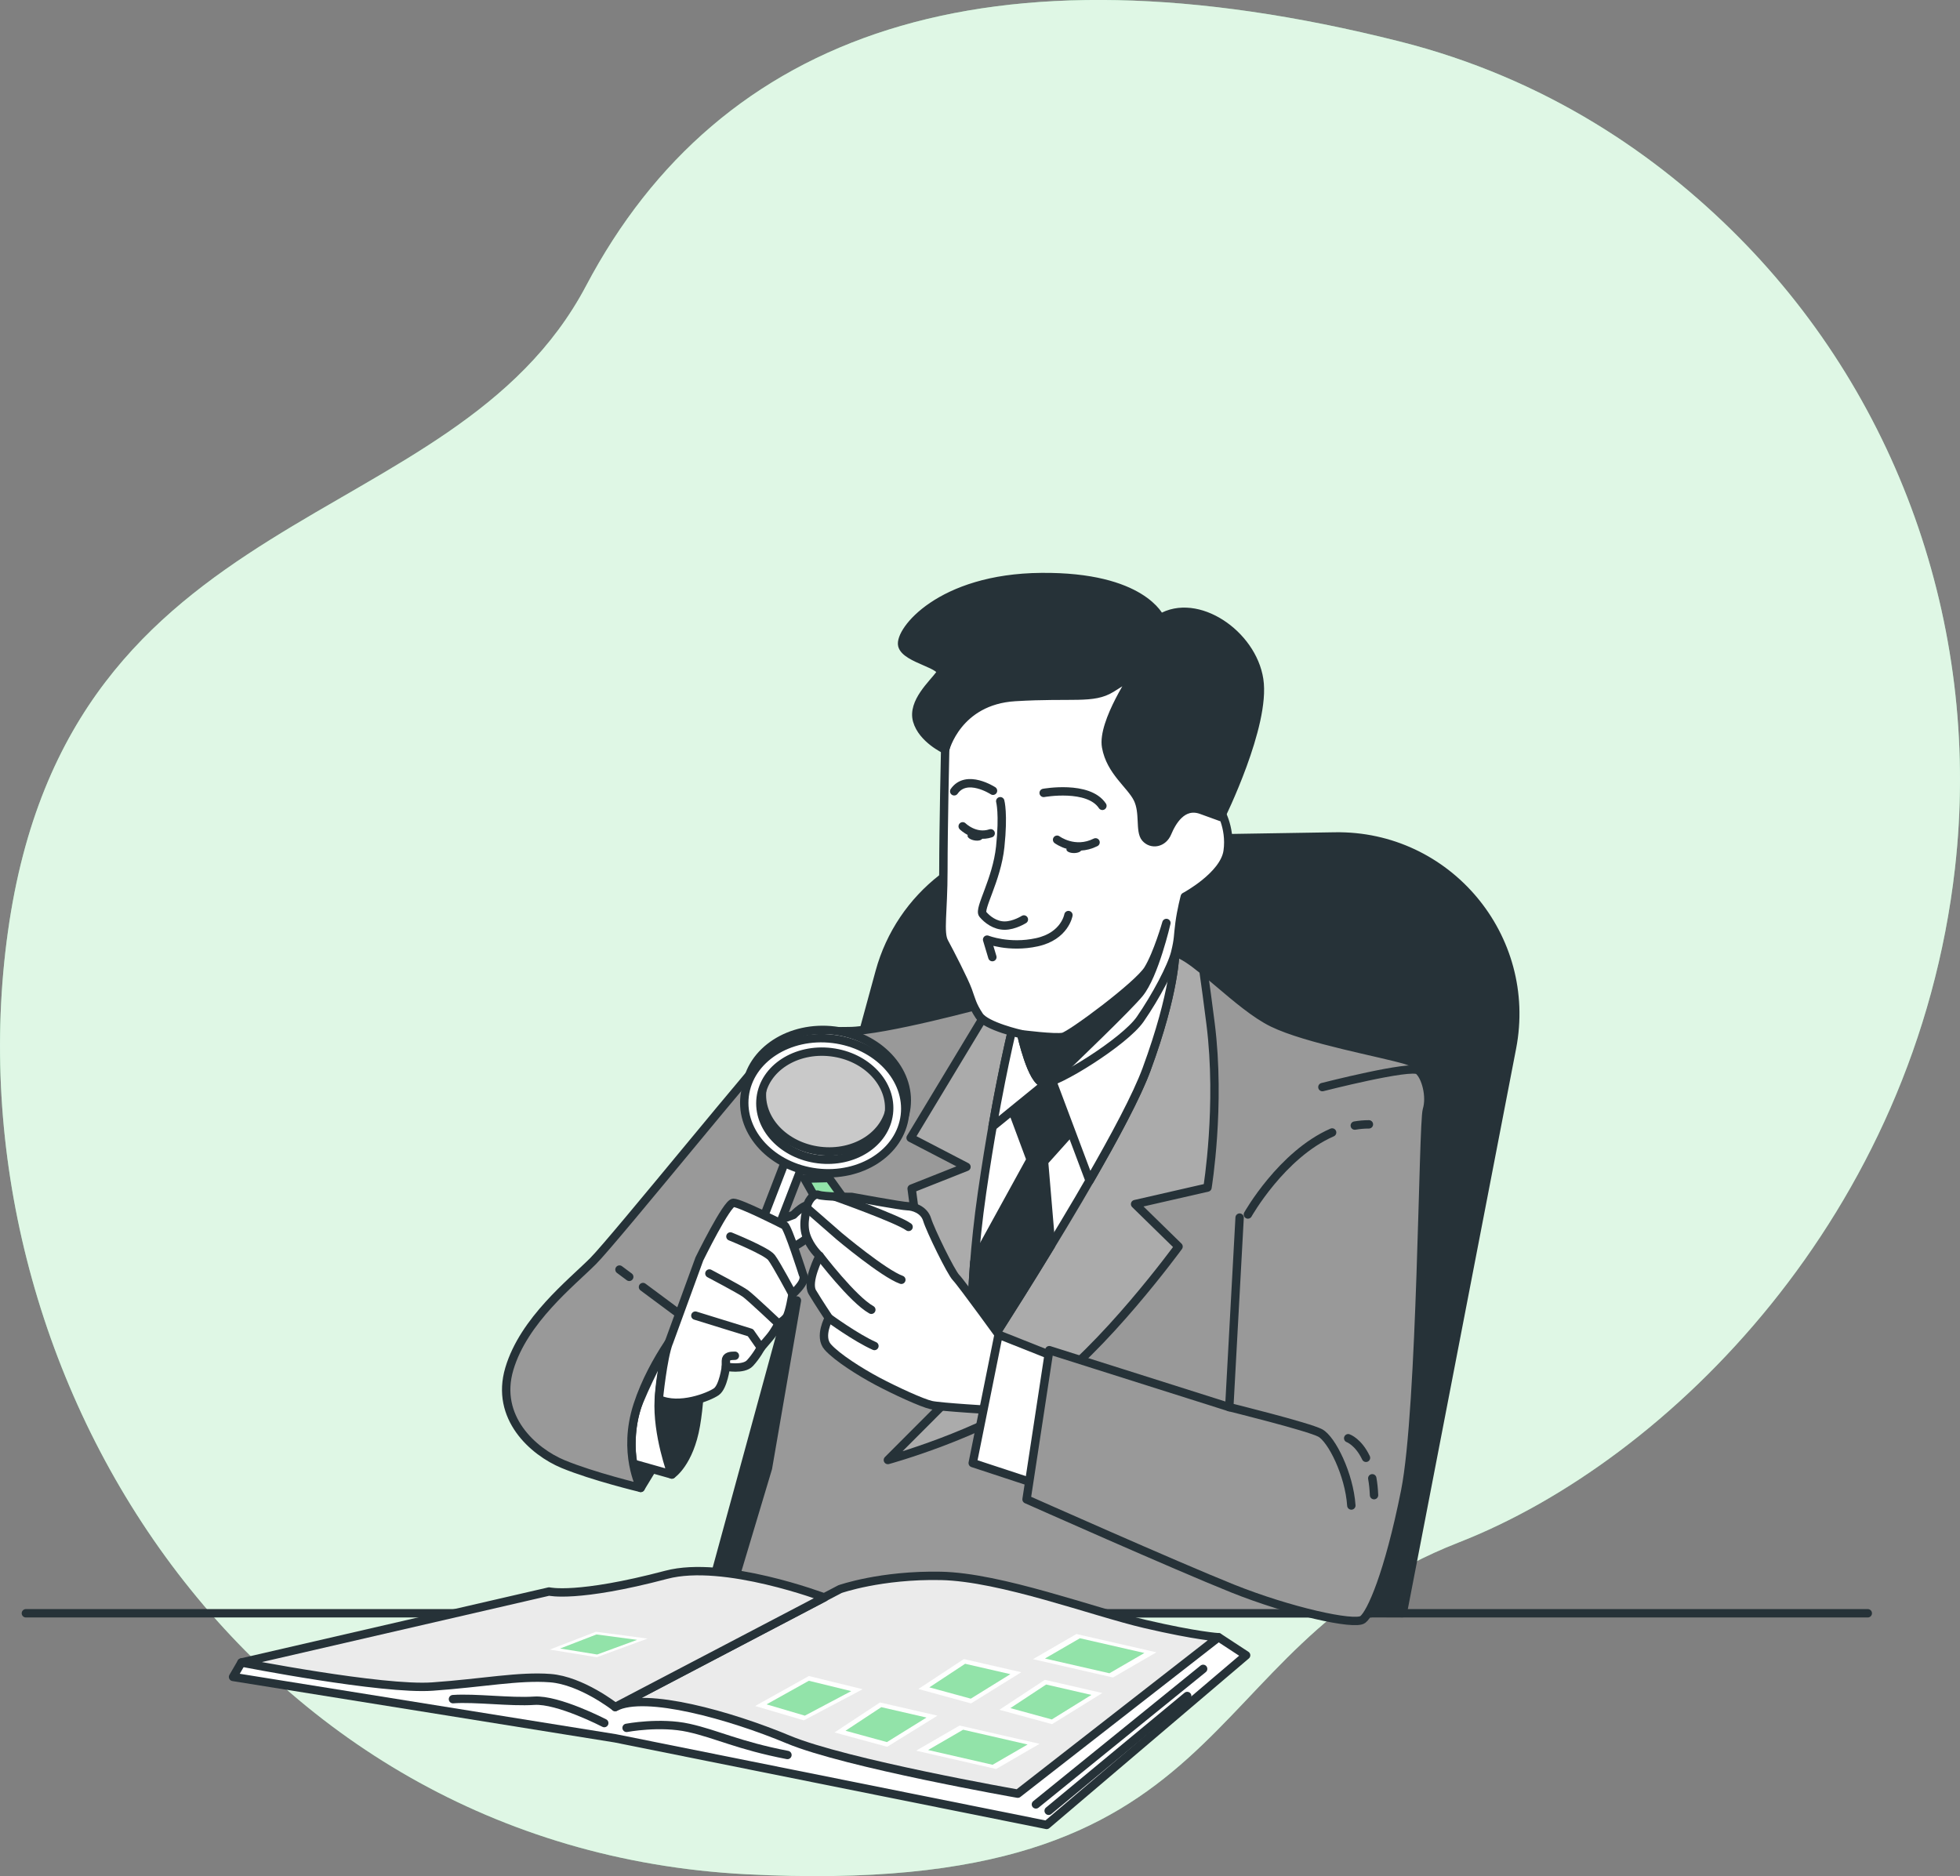 <svg width="234" height="224" viewBox="0 0 234 224" fill="none" xmlns="http://www.w3.org/2000/svg">
<rect x="0" y="0" width="234" height="224" fill="#808080" stroke="none"/>
<g clip-path="url(#clip0_50_1078)">
<path d="M233.403 103.633C236.55 75.906 227.192 48.06 207.534 28.273C197.872 18.547 184.652 9.376 167.092 4.948C117.843 -7.471 85.927 3.908 69.971 34.122C54.016 64.346 8.227 59.136 0.946 111.238C-6.34 163.34 29.041 220.648 89.048 223.773C149.055 226.899 141.331 196.989 174.158 184.157C199.261 174.343 228.703 145.015 233.403 103.633Z" fill="#92E3A9"/>
<path opacity="0.7" d="M233.403 103.633C236.55 75.906 227.192 48.06 207.534 28.273C197.872 18.547 184.652 9.376 167.092 4.948C117.843 -7.471 85.927 3.908 69.971 34.122C54.016 64.346 8.227 59.136 0.946 111.238C-6.34 163.34 29.041 220.648 89.048 223.773C149.055 226.899 141.331 196.989 174.158 184.157C199.261 174.343 228.703 145.015 233.403 103.633Z" fill="white"/>
<path d="M3.09 192.617H222.991" stroke="#263238" stroke-linecap="round" stroke-linejoin="round"/>
<path d="M84.199 192.308L105.019 116.042C107.503 106.939 115.694 100.569 125.119 100.42L159.369 99.869C172.821 99.653 183.069 111.887 180.513 125.114L167.473 192.607L84.204 192.303L84.199 192.308Z" fill="#263238" stroke="#263238" stroke-linecap="round" stroke-linejoin="round"/>
<path d="M76.487 177.649L78.955 173.592L74.055 172.995C74.055 172.995 74.44 176.264 76.487 177.649Z" fill="#263238" stroke="#263238" stroke-linecap="round" stroke-linejoin="round"/>
<path d="M80.21 176.048C80.21 176.048 82.302 174.673 83.079 170.183C83.855 165.693 83.737 159.468 83.017 158.814C82.302 158.155 81.922 157.496 81.922 157.496C81.922 157.496 79.433 160.132 79.253 161.09C79.073 162.048 77.104 170.605 80.21 176.053V176.048Z" fill="#263238" stroke="#263238" stroke-linecap="round" stroke-linejoin="round"/>
<path d="M79.968 159.89C79.968 159.89 78.893 162.882 78.651 167.073C78.415 171.264 80.204 176.048 80.204 176.048L75.54 174.73C75.54 174.73 74.882 170.78 76.317 167.31C77.751 163.84 79.962 159.89 79.962 159.89H79.968Z" fill="white" stroke="#263238" stroke-linecap="round" stroke-linejoin="round"/>
<path d="M117.735 119.775C117.735 119.775 105.508 123.111 101.312 123.111C97.116 123.111 94.026 123.729 92.792 124.594C91.558 125.459 73.401 147.965 70.81 150.566C68.218 153.161 62.536 157.615 60.809 163.428C59.081 169.241 63.647 173.319 67.231 174.807C70.815 176.29 76.492 177.649 76.492 177.649C76.492 177.649 74.27 173.442 76.122 167.758C77.973 162.068 81.927 157.491 81.927 157.491L95.142 155.267L91.681 175.301L86.493 192.617H163.679C163.679 192.617 167.011 183.22 168.373 171.47C169.731 159.72 170.348 135.608 170.348 132.513C170.348 129.419 170.718 127.442 167.88 126.577C165.041 125.712 156.022 124.105 151.95 122.123C147.872 120.146 142.741 114.281 140.303 113.751C137.871 113.22 129.593 116.31 126.508 117.674C123.422 119.033 117.741 119.775 117.741 119.775H117.735Z" fill="#999999" stroke="#263238" stroke-linecap="round" stroke-linejoin="round"/>
<path d="M75.124 152.45L73.957 151.58" stroke="#263238" stroke-linecap="round" stroke-linejoin="round"/>
<path d="M81.922 157.496L76.765 153.665" stroke="#263238" stroke-linecap="round" stroke-linejoin="round"/>
<path d="M124.281 166.275C131.69 161.203 140.704 148.836 140.704 148.836L135.516 143.764L144.159 141.787C144.159 141.787 145.764 132.019 144.53 122.246C144.201 119.646 143.918 117.551 143.676 115.867C142.329 114.77 141.146 113.936 140.298 113.751C137.866 113.22 129.587 116.31 126.502 117.674C124.101 118.73 120.131 119.414 118.486 119.667L108.716 135.855L115.385 139.32L108.839 141.915L112.3 168.01L106.001 174.318C106.001 174.318 116.871 171.352 124.281 166.28V166.275Z" fill="#ABABAB" stroke="#263238" stroke-linecap="round" stroke-linejoin="round"/>
<path d="M121.196 121.505C121.196 121.505 119.099 129.542 117.242 142.405C115.391 155.267 116.132 163.551 116.132 163.551C116.132 163.551 133.424 137.086 136.879 127.689C140.335 118.292 140.299 113.751 140.299 113.751C140.299 113.751 127.49 121.629 121.191 121.505H121.196Z" fill="white" stroke="#263238" stroke-linecap="round" stroke-linejoin="round"/>
<path d="M126.626 126.082L120.327 131.154L123.042 138.45L116.317 150.684C115.695 158.711 116.126 163.556 116.126 163.556C116.126 163.556 120.626 156.672 125.49 148.676L124.647 138.697L128.971 133.873L126.626 126.082Z" fill="#263238" stroke="#263238" stroke-linecap="round" stroke-linejoin="round"/>
<path d="M140.299 113.751C140.299 113.751 127.49 121.629 121.191 121.505C121.191 121.505 119.927 126.345 118.497 134.516L125.516 128.801L130.082 140.958C133.105 135.721 135.743 130.778 136.88 127.689C140.34 118.292 140.299 113.751 140.299 113.751Z" fill="white" stroke="#263238" stroke-linecap="round" stroke-linejoin="round"/>
<path d="M112.84 89.494C112.84 89.494 112.629 98.906 112.629 103.921C112.629 108.936 112.105 111.346 112.732 112.494C113.359 113.642 115.133 117.092 115.55 118.246C115.966 119.394 116.074 120.022 116.907 121.278C117.74 122.535 121.921 123.472 121.921 123.472C121.921 123.472 123.175 129.223 124.636 129.326C126.096 129.429 134.241 124.414 136.123 121.695C138.005 118.977 139.882 115.424 140.298 113.751C140.715 112.077 140.612 111.763 140.823 110.198C141.033 108.627 141.45 107.062 141.45 107.062C141.45 107.062 146.15 104.555 146.566 101.625C146.983 98.695 145.522 96.502 145.522 96.502L143.954 94.097L138.421 90.544C138.421 90.544 137.48 88.871 139.254 84.793C141.028 80.715 139.984 77.476 137.269 76.951C134.554 76.426 120.877 76.426 117.324 80.612C113.776 84.793 112.835 89.499 112.835 89.499L112.84 89.494Z" fill="white" stroke="#263238" stroke-linecap="round" stroke-linejoin="round"/>
<path d="M139.254 110.198C139.254 110.198 138.211 113.859 137.064 115.738C135.917 117.623 127.875 123.58 126.934 123.791C125.993 124.002 121.921 123.477 121.921 123.477C121.921 123.477 123.176 129.228 124.636 129.331C124.806 129.342 125.063 129.285 125.387 129.172C128.533 126.165 134.683 120.243 136.015 118.627C137.83 116.428 139.254 110.198 139.254 110.198Z" fill="#263238" stroke="#263238" stroke-linecap="round" stroke-linejoin="round"/>
<path d="M119.416 95.662C119.416 95.662 119.833 97.125 119.416 101.1C119 105.075 116.804 108.524 117.329 109.153C117.853 109.781 118.789 110.512 119.941 110.512C121.092 110.512 122.239 109.781 122.239 109.781" stroke="#263238" stroke-linecap="round" stroke-linejoin="round"/>
<path d="M118.476 114.276L117.849 112.185C117.849 112.185 120.461 113.231 123.798 112.499C127.14 111.768 127.557 109.256 127.557 109.256" stroke="#263238" stroke-linecap="round" stroke-linejoin="round"/>
<path d="M126.204 100.26C126.204 100.26 128.292 101.831 130.796 100.574" stroke="#263238" stroke-linecap="round" stroke-linejoin="round"/>
<path d="M114.933 98.659C114.933 98.659 116.393 100.121 118.275 99.493" stroke="#263238" stroke-linecap="round" stroke-linejoin="round"/>
<path d="M129.119 101.424C129.119 101.661 128.718 101.851 128.219 101.851C127.72 101.851 127.319 101.661 127.319 101.424C127.319 101.187 127.72 100.997 128.219 100.997C128.718 100.997 129.119 101.187 129.119 101.424Z" fill="#263238"/>
<path d="M117.283 100.08C117.242 100.312 116.81 100.43 116.321 100.338C115.833 100.25 115.473 99.987 115.514 99.756C115.555 99.524 115.987 99.406 116.475 99.498C116.964 99.586 117.324 99.848 117.283 100.08Z" fill="#263238"/>
<path d="M124.6 94.669C124.6 94.669 129.942 93.701 131.613 96.213" stroke="#263238" stroke-linecap="round" stroke-linejoin="round"/>
<path d="M118.553 94.411C118.553 94.411 115.401 92.352 113.92 94.478" stroke="#263238" stroke-linecap="round" stroke-linejoin="round"/>
<path d="M138.524 73.81C138.524 73.81 136.436 68.79 124.322 68.898C112.208 69.001 107.302 75.381 107.719 77.054C108.135 78.728 113.046 79.356 112.208 80.504C111.375 81.652 108.865 83.851 109.493 86.044C110.12 88.238 112.835 89.494 112.835 89.494C112.835 89.494 114.295 83.64 121.191 83.222C128.081 82.805 130.482 83.537 132.678 82.177C134.868 80.818 135.603 80.293 135.603 80.293C135.603 80.293 131.531 86.25 132.056 89.18C132.58 92.11 134.981 93.675 135.814 95.348C136.647 97.022 136.025 99.215 136.755 100.054C137.485 100.889 138.843 100.683 139.367 99.426C139.892 98.17 141.141 95.874 143.44 96.708L145.738 97.542C145.738 97.542 151.168 86.564 150.33 81.127C149.497 75.69 142.915 71.195 138.529 73.81H138.524Z" fill="#263238" stroke="#263238" stroke-linecap="round" stroke-linejoin="round"/>
<path d="M91.084 146.426L94.73 145.051C94.73 145.051 96.226 143.434 97.121 143.913C98.016 144.392 97.836 146.127 97.059 147.147C96.283 148.166 94.128 149.181 94.128 149.181L91.079 146.426H91.084Z" fill="white" stroke="#263238" stroke-linecap="round" stroke-linejoin="round"/>
<path d="M95.948 138.76L93.996 138.004L89.94 148.507L91.892 149.263L95.948 138.76Z" fill="white" stroke="#263238" stroke-linecap="round" stroke-linejoin="round"/>
<path opacity="0.47" d="M98.653 138.939C103.424 138.939 107.292 135.767 107.292 131.854C107.292 127.941 103.424 124.769 98.653 124.769C93.882 124.769 90.015 127.941 90.015 131.854C90.015 135.767 93.882 138.939 98.653 138.939Z" fill="white"/>
<path d="M99.626 123.05C94.345 122.406 89.63 125.454 89.09 129.862C88.555 134.269 92.396 138.363 97.677 139.011C102.958 139.655 107.673 136.607 108.213 132.199C108.747 127.792 104.906 123.698 99.626 123.05ZM106.305 131.962C105.873 135.49 102.099 137.93 97.877 137.41C93.651 136.895 90.576 133.615 91.003 130.088C91.434 126.561 95.209 124.121 99.43 124.641C103.657 125.156 106.732 128.435 106.305 131.962Z" fill="white" stroke="#263238" stroke-linecap="round" stroke-linejoin="round"/>
<path d="M99.44 124.038C94.159 123.395 89.444 126.443 88.904 130.85C88.369 135.258 92.21 139.351 97.491 140C102.772 140.644 107.487 137.595 108.027 133.188C108.562 128.78 104.721 124.687 99.44 124.038ZM106.119 132.951C105.688 136.478 101.913 138.919 97.692 138.399C93.465 137.884 90.39 134.604 90.817 131.077C91.244 127.55 95.023 125.109 99.245 125.629C103.471 126.144 106.546 129.424 106.119 132.951Z" fill="white" stroke="#263238" stroke-linecap="round" stroke-linejoin="round"/>
<path d="M79.849 160.307L83.495 150.313C83.495 150.313 86.781 143.609 87.557 143.609C88.334 143.609 93.234 146.065 93.656 146.302C94.077 146.539 95.867 152.167 95.867 152.167C95.867 152.167 96.165 152.584 95.687 153.305C95.209 154.021 94.612 154.499 94.612 154.499C94.612 154.499 94.252 156.775 93.897 157.254C93.537 157.733 92.941 158.032 92.941 158.032C92.941 158.032 92.524 158.928 91.866 159.705C91.208 160.483 90.848 160.9 90.848 160.9C90.848 160.9 90.308 161.919 89.532 162.753C88.755 163.587 86.662 163.17 86.662 163.17C86.662 163.17 86.364 165.565 85.526 166.162C84.688 166.759 81.104 168.196 78.651 167.058C78.651 167.058 79.13 162.151 79.844 160.297L79.849 160.307Z" fill="white" stroke="#263238" stroke-linecap="round" stroke-linejoin="round"/>
<path d="M94.612 154.505C94.612 154.505 92.699 150.916 92.102 150.138C91.506 149.361 87.202 147.626 87.202 147.626" stroke="#263238" stroke-linecap="round" stroke-linejoin="round"/>
<path d="M92.941 158.032C92.941 158.032 89.655 154.922 88.997 154.443C88.339 153.964 84.693 152.049 84.693 152.049" stroke="#263238" stroke-linecap="round" stroke-linejoin="round"/>
<path d="M90.848 160.905L89.593 159.113L83.017 157.079" stroke="#263238" stroke-linecap="round" stroke-linejoin="round"/>
<path d="M86.662 163.181V162.465C86.662 161.924 87.202 161.868 87.737 161.868" stroke="#263238" stroke-linecap="round" stroke-linejoin="round"/>
<path d="M100.617 142.945L98.972 140.654L96.041 140.726L97.26 142.873L100.617 142.945Z" fill="#92E3A9" stroke="#263238" stroke-linecap="round" stroke-linejoin="round"/>
<path d="M119.956 160.338C119.956 160.338 114.768 153.166 114.151 152.548C113.534 151.93 111.065 146.858 110.69 145.623C110.32 144.387 108.962 144.016 108.345 144.016C107.728 144.016 101.676 142.904 101.676 142.904C101.676 142.904 98.344 142.904 97.722 142.657C97.105 142.41 96.241 143.645 96.365 144.263C96.365 144.263 95.748 145.993 96.241 147.476C96.735 148.959 97.846 149.948 97.846 149.948C97.846 149.948 96.241 153.037 96.982 154.278C97.722 155.519 98.956 157.367 98.956 157.367C98.956 157.367 97.722 159.592 98.833 160.833C99.943 162.074 102.664 163.798 104.761 164.916C106.859 166.028 110.073 167.511 111.184 167.758C112.294 168.005 118.717 168.376 118.717 168.376L119.951 160.338H119.956Z" fill="white" stroke="#263238" stroke-linecap="round" stroke-linejoin="round"/>
<path d="M99.686 142.873C99.686 142.873 107.112 145.499 108.474 146.488" stroke="#263238" stroke-linecap="round" stroke-linejoin="round"/>
<path d="M96.37 144.263L100.201 147.605C100.201 147.605 105.513 152.059 107.61 152.8" stroke="#263238" stroke-linecap="round" stroke-linejoin="round"/>
<path d="M97.851 149.948C97.851 149.948 101.805 155.143 104.026 156.379" stroke="#263238" stroke-linecap="round" stroke-linejoin="round"/>
<path d="M98.962 157.367C98.962 157.367 102.17 159.715 104.397 160.704" stroke="#263238" stroke-linecap="round" stroke-linejoin="round"/>
<path d="M126.379 162.192L119.216 159.35L116.131 174.683L124.774 177.526L126.379 162.192Z" fill="white" stroke="#263238" stroke-linecap="round" stroke-linejoin="round"/>
<path d="M147.995 145.375L146.761 168.005L125.273 161.203L122.558 179.014C122.558 179.014 140.344 186.928 147.136 189.651C153.929 192.375 161.708 194.105 162.696 193.364C163.683 192.622 165.781 187.921 167.761 178.03C169.735 168.139 169.858 134.13 170.352 132.519C170.846 130.912 170.229 128.559 169.365 127.818C168.501 127.076 157.878 129.795 157.878 129.795" fill="#999999"/>
<path d="M147.995 145.375L146.761 168.005L125.273 161.203L122.558 179.014C122.558 179.014 140.344 186.928 147.136 189.651C153.929 192.375 161.708 194.105 162.696 193.364C163.683 192.622 165.781 187.921 167.761 178.03C169.735 168.139 169.858 134.13 170.352 132.519C170.846 130.912 170.229 128.559 169.365 127.818C168.501 127.076 157.878 129.795 157.878 129.795" stroke="#263238" stroke-linecap="round" stroke-linejoin="round"/>
<path d="M161.744 134.388C162.294 134.295 162.855 134.243 163.431 134.243" stroke="#263238" stroke-linecap="round" stroke-linejoin="round"/>
<path d="M148.982 145.005C148.982 145.005 153.003 137.853 159.04 135.211" stroke="#263238" stroke-linecap="round" stroke-linejoin="round"/>
<path d="M146.756 168.005C146.756 168.005 156.263 170.353 157.626 171.094C158.989 171.836 161.086 176.043 161.333 179.75" stroke="#263238" stroke-linecap="round" stroke-linejoin="round"/>
<path d="M163.832 176.501C163.94 177.098 164.012 177.768 164.043 178.514" stroke="#263238" stroke-linecap="round" stroke-linejoin="round"/>
<path d="M160.958 171.718C160.958 171.718 162.172 172.14 163.082 174.055" stroke="#263238" stroke-linecap="round" stroke-linejoin="round"/>
<path d="M28.831 198.492L27.823 200.217L73.448 207.544L124.955 217.888L148.772 197.632L145.476 195.475L119.936 210.85L69.432 198.925L28.831 198.492Z" fill="white" stroke="#263238" stroke-linecap="round" stroke-linejoin="round"/>
<path d="M73.448 203.811L100.279 189.734C100.279 189.734 105.159 188.009 112.332 188.153C119.505 188.297 130.555 192.463 136.72 193.899C142.89 195.336 145.472 195.48 145.472 195.48L121.51 214.155C121.51 214.155 100.994 210.561 94.109 207.688C87.224 204.815 77.037 201.942 73.448 203.811Z" fill="#EBEBEB" stroke="#263238" stroke-linecap="round" stroke-linejoin="round"/>
<path d="M73.448 203.811C73.448 203.811 69.432 200.649 65.699 200.361C61.971 200.073 57.662 200.938 51.641 201.365C45.615 201.798 28.826 198.492 28.826 198.492L65.555 190.017C65.555 190.017 68.882 190.841 79.557 188.019C86.447 186.196 98.412 190.733 98.412 190.733L73.448 203.806V203.811Z" fill="#EBEBEB" stroke="#263238" stroke-linecap="round" stroke-linejoin="round"/>
<path d="M72.142 205.726C72.142 205.726 66.63 202.869 63.776 203.059C60.922 203.25 56.742 202.678 54.078 202.869" stroke="#263238" stroke-linecap="round" stroke-linejoin="round"/>
<path d="M74.806 206.298C74.806 206.298 78.801 205.536 82.22 206.298C85.645 207.06 88.113 208.394 94.011 209.537" stroke="#263238" stroke-linecap="round" stroke-linejoin="round"/>
<path d="M123.675 215.437L143.641 199.254" stroke="#263238" stroke-linecap="round" stroke-linejoin="round"/>
<path d="M141.738 202.493L125.196 216.199" stroke="#263238" stroke-linecap="round" stroke-linejoin="round"/>
<path d="M114.563 206.02L109.375 209.022L118.929 211.21L124.112 208.203L114.563 206.02Z" fill="white"/>
<path d="M114.985 206.519L110.805 208.944L118.502 210.705L122.683 208.285L114.985 206.519Z" fill="#92E3A9"/>
<path d="M128.508 195.094L123.325 198.096L132.874 200.284L138.057 197.277L128.508 195.094Z" fill="white"/>
<path d="M128.93 195.598L124.755 198.018L132.452 199.779L136.628 197.359L128.93 195.598Z" fill="#92E3A9"/>
<path d="M124.744 200.562L119.314 204.14L125.603 205.855L131.604 202.138L124.744 200.562Z" fill="white"/>
<path d="M124.899 201.123L120.626 203.94L125.573 205.294L130.298 202.364L124.899 201.123Z" fill="#92E3A9"/>
<path d="M105.061 203.265L99.631 206.844L105.919 208.558L111.92 204.841L105.061 203.265Z" fill="white"/>
<path d="M105.215 203.826L100.942 206.643L105.889 207.997L110.614 205.067L105.215 203.826Z" fill="#92E3A9"/>
<path d="M96.572 200.109L90.154 203.687L95.965 205.402L102.994 201.684L96.572 200.109Z" fill="white"/>
<path d="M96.566 200.675L91.517 203.492L96.088 204.841L101.626 201.911L96.566 200.675Z" fill="#92E3A9"/>
<path d="M115.072 198.085L109.642 201.659L115.93 203.378L121.931 199.656L115.072 198.085Z" fill="white"/>
<path d="M115.226 198.647L110.953 201.463L115.9 202.812L120.625 199.887L115.226 198.647Z" fill="#92E3A9"/>
<path d="M71.144 194.821L65.632 196.953L71.247 197.864L77.309 195.64L71.144 194.821Z" fill="white"/>
<path d="M71.211 195.145L66.871 196.824L71.293 197.54L76.065 195.789L71.211 195.145Z" fill="#92E3A9"/>
</g>
<defs>
<clipPath id="clip0_50_1078">
<rect width="234" height="224" rx="8" fill="white"/>
</clipPath>
</defs>
</svg>
